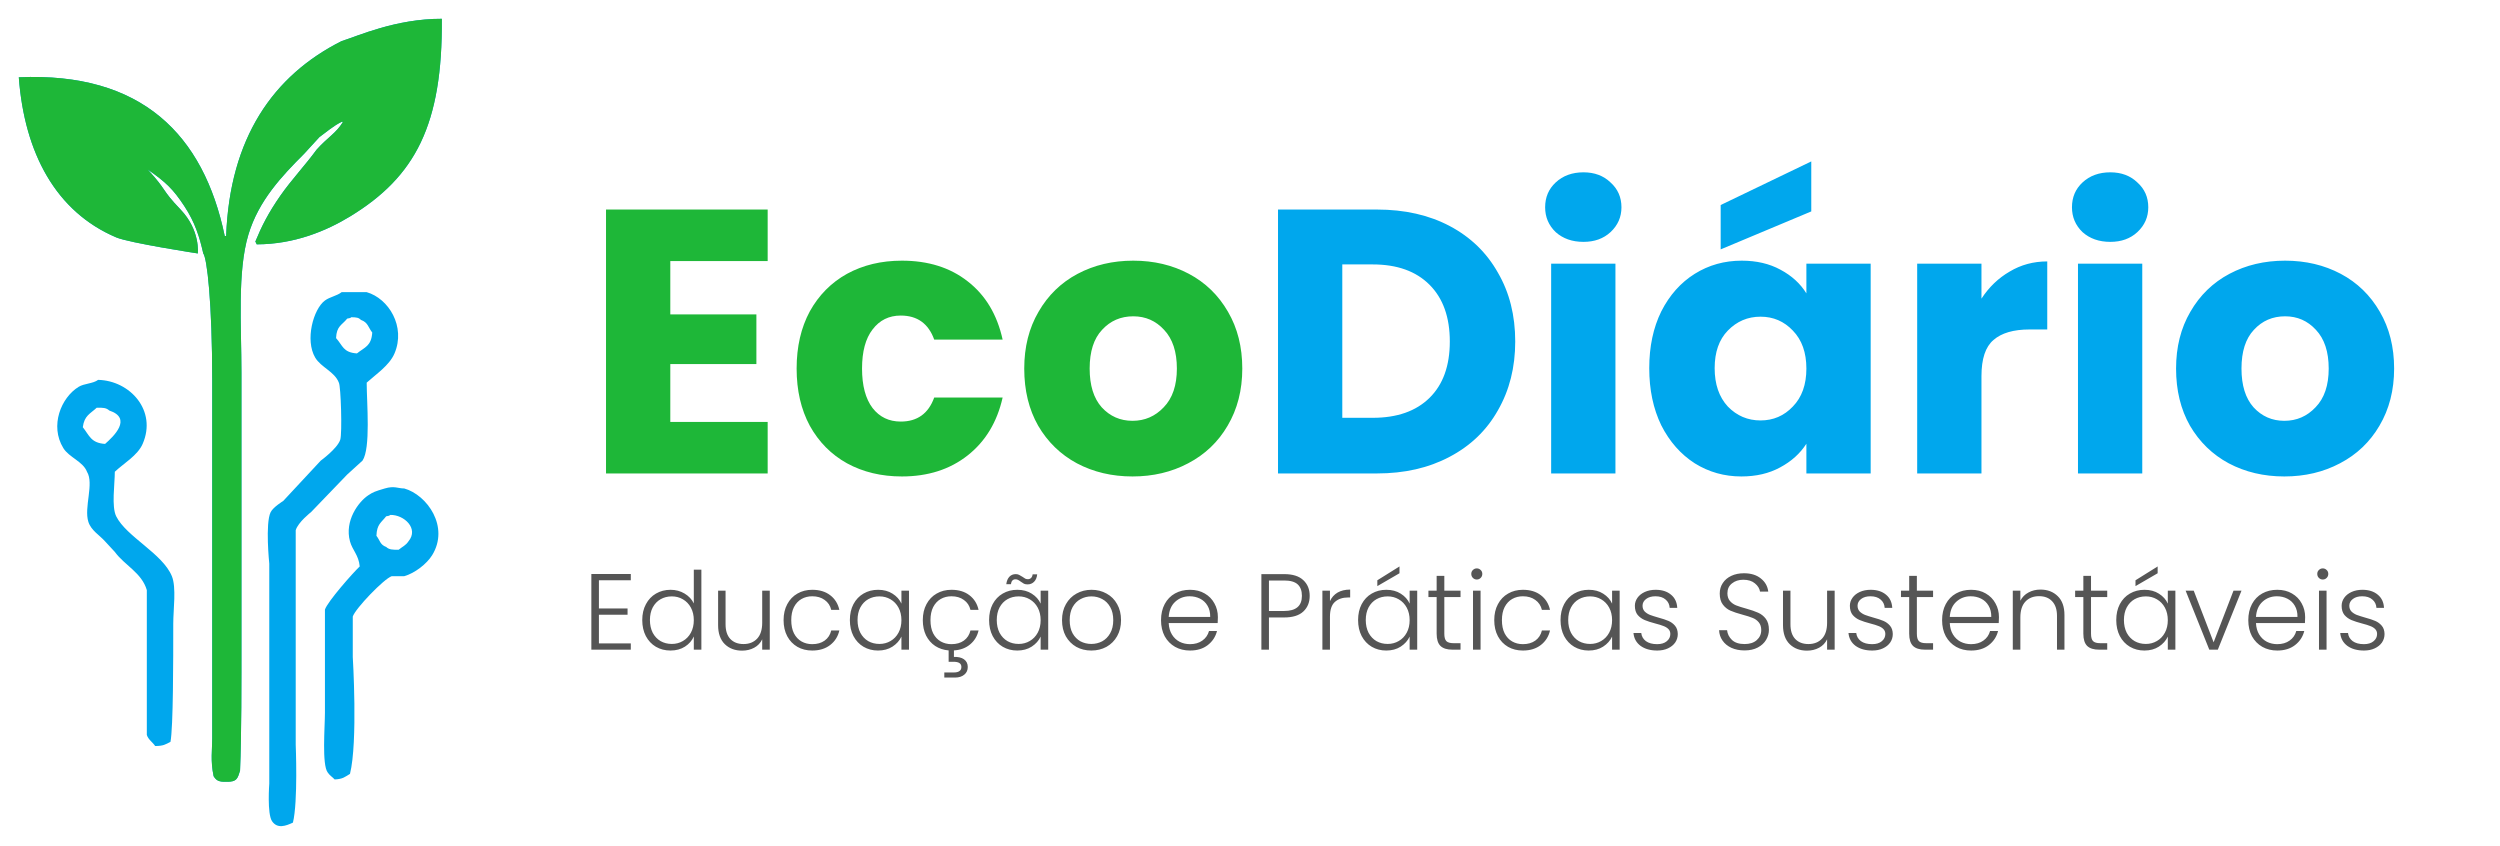 <svg width="1064" height="360" viewBox="0 0 1064 360" fill="none" xmlns="http://www.w3.org/2000/svg">
<g clip-path="url(#clip0_173_373)">
<path d="M148.954 92.142C176.766 75.221 188.402 53.13 188.042 8C168.352 7.954 152.083 15.423 145.4 17.481C116.228 32.141 97.777 58.796 96.244 100.437H95.652C86.647 57.408 60.443 30.593 8 32.887C10.415 65.209 23.823 90.144 49.457 101.03C55.055 103.407 84.19 107.868 84.19 107.868C84.19 107.868 85.35 98.058 76.842 89.168C68.333 80.279 71.427 81.438 62.884 72.162C70.654 77.573 73.693 80.514 78.389 87.623C83.085 94.731 84.964 101.03 86.511 107.868C88.089 109.789 90.323 128.539 90.322 162.063V274.054V314.348C90.321 319.147 89.532 323.74 90.914 330.346C91.983 332.01 92.897 332.828 96.244 332.716C101.089 332.903 101.184 330.919 102.167 327.976C102.808 312.787 102.759 290.052 102.759 272.277V158.507C102.759 138.578 100.976 115.58 105.72 99.845C110.093 85.342 119.915 74.976 129.41 65.478C131.581 63.107 133.753 60.737 135.925 58.367C139.044 56.097 141.816 53.609 145.4 51.849H145.992C143.004 56.784 139.496 58.367 134.74 63.7C129.835 70.412 124.017 76.552 119.342 83.254C114.137 90.715 111.263 96.512 108.682 102.808L109.273 103.993C125.22 103.974 138.845 98.293 148.954 92.142Z" fill="#00A7ED"/>
<path d="M148.954 92.142C176.766 75.221 188.402 53.13 188.042 8C168.352 7.954 152.083 15.423 145.4 17.481C116.228 32.141 97.777 58.796 96.244 100.437H95.652C86.647 57.408 60.443 30.593 8 32.887C10.415 65.209 23.823 90.144 49.457 101.03C55.055 103.407 84.19 107.868 84.19 107.868C84.19 107.868 85.35 98.058 76.842 89.168C68.333 80.279 71.427 81.438 62.884 72.162C70.654 77.573 73.693 80.514 78.389 87.623C83.085 94.731 84.964 101.03 86.511 107.868C88.089 109.789 90.323 128.539 90.322 162.063V274.054V314.348C90.321 319.147 89.532 323.74 90.914 330.346C91.983 332.01 92.897 332.828 96.244 332.716C101.089 332.903 101.184 330.919 102.167 327.976C102.808 312.787 102.759 290.052 102.759 272.277V158.507C102.759 138.578 100.976 115.58 105.72 99.845C110.093 85.342 119.915 74.976 129.41 65.478C131.581 63.107 133.753 60.737 135.925 58.367C139.044 56.097 141.816 53.609 145.4 51.849H145.992C143.004 56.784 139.496 58.367 134.74 63.7C129.835 70.412 124.017 76.552 119.342 83.254C114.137 90.715 111.263 96.512 108.682 102.808L109.273 103.993C125.22 103.974 138.845 98.293 148.954 92.142Z" fill="#1EB738"/>
<path fill-rule="evenodd" clip-rule="evenodd" d="M145.4 124.342C148.953 124.342 152.507 124.342 156.06 124.342C165.405 127.019 172.771 138.972 167.905 150.414C165.731 155.525 159.955 159.326 156.06 162.857C156.091 171.629 157.819 190.782 154.283 196.04C152.112 198.015 147.768 201.965 147.768 201.965L132.37 217.964C132.37 217.964 126.842 222.265 125.856 225.667C125.856 235.542 125.856 255.295 125.856 255.295V316.92C125.856 316.92 126.862 341.261 124.671 350.102C121.668 351.511 118.076 352.862 115.787 349.51C113.628 346.348 114.603 333.511 114.603 333.511C114.603 333.511 114.603 307.043 114.603 293.81C114.603 275.838 114.603 239.889 114.603 239.889C114.603 239.889 112.827 222.7 115.195 217.964C116.275 215.805 120.525 213.224 120.525 213.224L136.516 196.04C136.516 196.04 143.577 190.917 144.807 187.152C145.686 184.462 145.072 164.259 144.215 162.857C142.452 158.173 136.617 156.371 134.147 152.191C129.756 144.762 133.327 131.558 138.293 127.897C140.411 126.335 143.345 125.952 145.4 124.342ZM149.545 135.007C148.91 135.453 148.985 135.364 147.768 135.6C145.516 138.422 143.245 138.697 143.03 143.896C145.906 147.079 145.999 150.02 151.914 150.414C155.239 147.76 158.053 147.3 158.429 141.525C156.727 139.384 156.618 137.219 153.691 136.192C152.554 135.142 151.834 135.069 149.545 135.007ZM41.757 161.672C55.354 161.985 66.904 174.755 60.709 188.93C58.53 193.913 52.61 197.212 48.864 200.78C48.857 206.137 47.401 215.616 49.456 219.742C53.786 228.436 69.194 235.57 73.146 245.221C75.116 250.034 73.738 259.395 73.738 265.368C73.739 281.302 73.738 309.483 72.554 315.734C70.388 316.824 69.645 317.48 66.039 317.512C64.995 315.899 63.075 314.765 62.486 312.772C62.486 296.972 62.486 281.168 62.486 265.368C62.486 260.628 62.486 255.887 62.486 251.147C60.334 243.75 53.072 240.643 48.864 234.885C48.864 234.885 45.626 231.442 44.718 230.408C42.426 227.796 38.791 225.794 37.612 222.112C35.647 215.98 40.12 205.785 37.019 200.78C35.349 196.405 29.388 194.675 26.951 190.707C21.093 181.169 26.017 169.211 33.466 164.635C35.847 163.172 39.569 163.313 41.757 161.672ZM41.165 173.523C38.36 176.148 35.886 176.836 35.242 181.819C38.045 185.326 38.658 188.527 44.718 188.93C48.325 185.772 56.484 178.037 46.495 174.708C45.218 173.53 43.785 173.482 41.165 173.523ZM163.759 207.891C167.885 206.666 169.287 207.891 172.05 207.891C181.791 210.627 191.41 224.242 183.895 236.333C181.636 239.97 176.554 243.955 172.05 245.221C170.274 245.221 168.497 245.221 166.721 245.221C163.433 246.304 151.239 258.981 150.138 262.405C150.138 268.133 150.138 279.589 150.138 279.589C150.138 279.589 152.359 315.772 148.953 329.363C146.813 330.633 145.956 331.576 142.439 331.733C141.412 330.647 140.347 330.069 139.477 328.771C136.949 325.469 138.293 309.293 138.293 303.291C138.293 288.677 138.293 274.057 138.293 259.443C139.403 256.02 150.213 243.789 153.099 241.073C152.653 236.214 149.985 234.177 148.953 230.408C146.555 221.645 152.563 213.61 156.652 210.853C158.763 209.431 159.633 209.115 163.759 207.891ZM166.128 219.15C165.493 219.594 165.568 219.505 164.351 219.742C162.248 222.449 160.386 223.071 160.206 228.038C161.743 229.975 161.709 231.82 164.351 232.778C165.628 233.956 167.062 234.004 169.682 233.963C171.272 232.633 172.647 232.19 173.827 230.408C178.394 224.979 171.968 219.017 166.128 219.15Z" fill="#00A7ED"/>
</g>
<path d="M285.28 111.1V133.82H321.92V154.94H285.28V179.58H326.72V201.5H257.92V89.18H326.72V111.1H285.28ZM339.043 156.86C339.043 147.58 340.909 139.473 344.643 132.54C348.483 125.607 353.763 120.273 360.483 116.54C367.309 112.807 375.096 110.94 383.843 110.94C395.043 110.94 404.376 113.873 411.843 119.74C419.416 125.607 424.376 133.873 426.723 144.54H397.603C395.149 137.713 390.403 134.3 383.363 134.3C378.349 134.3 374.349 136.273 371.363 140.22C368.376 144.06 366.883 149.607 366.883 156.86C366.883 164.113 368.376 169.713 371.363 173.66C374.349 177.5 378.349 179.42 383.363 179.42C390.403 179.42 395.149 176.007 397.603 169.18H426.723C424.376 179.633 419.416 187.847 411.843 193.82C404.269 199.793 394.936 202.78 383.843 202.78C375.096 202.78 367.309 200.913 360.483 197.18C353.763 193.447 348.483 188.113 344.643 181.18C340.909 174.247 339.043 166.14 339.043 156.86ZM481.998 202.78C473.251 202.78 465.358 200.913 458.318 197.18C451.384 193.447 445.891 188.113 441.838 181.18C437.891 174.247 435.918 166.14 435.918 156.86C435.918 147.687 437.944 139.633 441.997 132.7C446.051 125.66 451.598 120.273 458.638 116.54C465.678 112.807 473.571 110.94 482.318 110.94C491.064 110.94 498.958 112.807 505.998 116.54C513.038 120.273 518.584 125.66 522.638 132.7C526.691 139.633 528.718 147.687 528.718 156.86C528.718 166.033 526.638 174.14 522.478 181.18C518.424 188.113 512.824 193.447 505.678 197.18C498.638 200.913 490.744 202.78 481.998 202.78ZM481.998 179.1C487.224 179.1 491.651 177.18 495.278 173.34C499.011 169.5 500.878 164.007 500.878 156.86C500.878 149.713 499.064 144.22 495.438 140.38C491.918 136.54 487.544 134.62 482.318 134.62C476.984 134.62 472.558 136.54 469.038 140.38C465.518 144.113 463.758 149.607 463.758 156.86C463.758 164.007 465.464 169.5 468.878 173.34C472.398 177.18 476.771 179.1 481.998 179.1Z" fill="#1EB738"/>
<path d="M586 89.18C597.84 89.18 608.187 91.527 617.04 96.22C625.893 100.913 632.72 107.527 637.52 116.06C642.427 124.487 644.88 134.247 644.88 145.34C644.88 156.327 642.427 166.087 637.52 174.62C632.72 183.153 625.84 189.767 616.88 194.46C608.027 199.153 597.733 201.5 586 201.5H543.92V89.18H586ZM584.24 177.82C594.587 177.82 602.64 174.993 608.4 169.34C614.16 163.687 617.04 155.687 617.04 145.34C617.04 134.993 614.16 126.94 608.4 121.18C602.64 115.42 594.587 112.54 584.24 112.54H571.28V177.82H584.24ZM673.93 102.94C669.13 102.94 665.183 101.553 662.09 98.78C659.103 95.9 657.61 92.38 657.61 88.22C657.61 83.953 659.103 80.433 662.09 77.66C665.183 74.78 669.13 73.34 673.93 73.34C678.623 73.34 682.463 74.78 685.45 77.66C688.543 80.433 690.09 83.953 690.09 88.22C690.09 92.38 688.543 95.9 685.45 98.78C682.463 101.553 678.623 102.94 673.93 102.94ZM687.53 112.22V201.5H660.17V112.22H687.53ZM701.918 156.7C701.918 147.527 703.624 139.473 707.038 132.54C710.558 125.607 715.304 120.273 721.278 116.54C727.251 112.807 733.918 110.94 741.278 110.94C747.571 110.94 753.064 112.22 757.758 114.78C762.558 117.34 766.238 120.7 768.798 124.86V112.22H796.158V201.5H768.798V188.86C766.131 193.02 762.398 196.38 757.598 198.94C752.904 201.5 747.411 202.78 741.118 202.78C733.864 202.78 727.251 200.913 721.278 197.18C715.304 193.34 710.558 187.953 707.038 181.02C703.624 173.98 701.918 165.873 701.918 156.7ZM768.798 156.86C768.798 150.033 766.878 144.647 763.038 140.7C759.304 136.753 754.718 134.78 749.278 134.78C743.838 134.78 739.198 136.753 735.358 140.7C731.624 144.54 729.758 149.873 729.758 156.7C729.758 163.527 731.624 168.967 735.358 173.02C739.198 176.967 743.838 178.94 749.278 178.94C754.718 178.94 759.304 176.967 763.038 173.02C766.878 169.073 768.798 163.687 768.798 156.86ZM770.878 89.98L732.318 106.14V87.26L770.878 68.7V89.98ZM843.311 127.1C846.511 122.193 850.511 118.353 855.311 115.58C860.111 112.7 865.445 111.26 871.311 111.26V140.22H863.791C856.965 140.22 851.845 141.713 848.431 144.7C845.018 147.58 843.311 152.7 843.311 160.06V201.5H815.951V112.22H843.311V127.1ZM898.149 102.94C893.349 102.94 889.402 101.553 886.309 98.78C883.322 95.9 881.829 92.38 881.829 88.22C881.829 83.953 883.322 80.433 886.309 77.66C889.402 74.78 893.349 73.34 898.149 73.34C902.842 73.34 906.682 74.78 909.669 77.66C912.762 80.433 914.309 83.953 914.309 88.22C914.309 92.38 912.762 95.9 909.669 98.78C906.682 101.553 902.842 102.94 898.149 102.94ZM911.749 112.22V201.5H884.389V112.22H911.749ZM972.216 202.78C963.47 202.78 955.576 200.913 948.536 197.18C941.603 193.447 936.11 188.113 932.056 181.18C928.11 174.247 926.136 166.14 926.136 156.86C926.136 147.687 928.163 139.633 932.216 132.7C936.27 125.66 941.816 120.273 948.856 116.54C955.896 112.807 963.79 110.94 972.536 110.94C981.283 110.94 989.176 112.807 996.216 116.54C1003.26 120.273 1008.8 125.66 1012.86 132.7C1016.91 139.633 1018.94 147.687 1018.94 156.86C1018.94 166.033 1016.86 174.14 1012.7 181.18C1008.64 188.113 1003.04 193.447 995.896 197.18C988.856 200.913 980.963 202.78 972.216 202.78ZM972.216 179.1C977.443 179.1 981.87 177.18 985.496 173.34C989.23 169.5 991.096 164.007 991.096 156.86C991.096 149.713 989.283 144.22 985.656 140.38C982.136 136.54 977.763 134.62 972.536 134.62C967.203 134.62 962.776 136.54 959.256 140.38C955.736 144.113 953.976 149.607 953.976 156.86C953.976 164.007 955.683 169.5 959.096 173.34C962.616 177.18 966.99 179.1 972.216 179.1Z" fill="#00A7ED"/>
<path d="M254.9 246.968V258.974H267.09V261.642H254.9V273.832H268.47V276.5H251.68V244.3H268.47V246.968H254.9ZM273.343 263.896C273.343 261.32 273.864 259.066 274.907 257.134C275.949 255.171 277.375 253.669 279.185 252.626C281.025 251.553 283.095 251.016 285.395 251.016C287.603 251.016 289.596 251.553 291.375 252.626C293.153 253.699 294.457 255.095 295.285 256.812V242.46H298.505V276.5H295.285V270.888C294.518 272.636 293.261 274.077 291.513 275.212C289.765 276.316 287.71 276.868 285.349 276.868C283.049 276.868 280.979 276.331 279.139 275.258C277.329 274.185 275.903 272.667 274.861 270.704C273.849 268.741 273.343 266.472 273.343 263.896ZM295.285 263.942C295.285 261.918 294.871 260.139 294.043 258.606C293.215 257.073 292.08 255.892 290.639 255.064C289.228 254.236 287.664 253.822 285.947 253.822C284.168 253.822 282.573 254.221 281.163 255.018C279.752 255.815 278.633 256.981 277.805 258.514C277.007 260.017 276.609 261.811 276.609 263.896C276.609 265.951 277.007 267.76 277.805 269.324C278.633 270.857 279.752 272.038 281.163 272.866C282.573 273.663 284.168 274.062 285.947 274.062C287.664 274.062 289.228 273.648 290.639 272.82C292.08 271.992 293.215 270.811 294.043 269.278C294.871 267.745 295.285 265.966 295.285 263.942ZM327.614 251.384V276.5H324.394V272.084C323.658 273.648 322.523 274.844 320.99 275.672C319.456 276.5 317.739 276.914 315.838 276.914C312.832 276.914 310.379 275.994 308.478 274.154C306.576 272.283 305.626 269.585 305.626 266.058V251.384H308.8V265.69C308.8 268.419 309.474 270.505 310.824 271.946C312.204 273.387 314.074 274.108 316.436 274.108C318.858 274.108 320.79 273.341 322.232 271.808C323.673 270.275 324.394 268.021 324.394 265.046V251.384H327.614ZM333.493 263.942C333.493 261.335 334.014 259.066 335.057 257.134C336.1 255.171 337.541 253.669 339.381 252.626C341.221 251.553 343.322 251.016 345.683 251.016C348.78 251.016 351.326 251.783 353.319 253.316C355.343 254.849 356.646 256.935 357.229 259.572H353.779C353.35 257.763 352.414 256.352 350.973 255.34C349.562 254.297 347.799 253.776 345.683 253.776C343.996 253.776 342.478 254.159 341.129 254.926C339.78 255.693 338.706 256.843 337.909 258.376C337.142 259.879 336.759 261.734 336.759 263.942C336.759 266.15 337.142 268.021 337.909 269.554C338.706 271.087 339.78 272.237 341.129 273.004C342.478 273.771 343.996 274.154 345.683 274.154C347.799 274.154 349.562 273.648 350.973 272.636C352.414 271.593 353.35 270.152 353.779 268.312H357.229C356.646 270.888 355.343 272.958 353.319 274.522C351.295 276.086 348.75 276.868 345.683 276.868C343.322 276.868 341.221 276.347 339.381 275.304C337.541 274.231 336.1 272.728 335.057 270.796C334.014 268.833 333.493 266.549 333.493 263.942ZM361.704 263.896C361.704 261.32 362.21 259.066 363.222 257.134C364.265 255.171 365.691 253.669 367.5 252.626C369.34 251.553 371.41 251.016 373.71 251.016C376.102 251.016 378.157 251.568 379.874 252.672C381.622 253.776 382.879 255.187 383.646 256.904V251.384H386.866V276.5H383.646V270.934C382.849 272.651 381.576 274.077 379.828 275.212C378.111 276.316 376.056 276.868 373.664 276.868C371.395 276.868 369.34 276.331 367.5 275.258C365.691 274.185 364.265 272.667 363.222 270.704C362.21 268.741 361.704 266.472 361.704 263.896ZM383.646 263.942C383.646 261.918 383.232 260.139 382.404 258.606C381.576 257.073 380.441 255.892 379 255.064C377.589 254.236 376.025 253.822 374.308 253.822C372.529 253.822 370.935 254.221 369.524 255.018C368.113 255.815 366.994 256.981 366.166 258.514C365.369 260.017 364.97 261.811 364.97 263.896C364.97 265.951 365.369 267.76 366.166 269.324C366.994 270.857 368.113 272.038 369.524 272.866C370.935 273.663 372.529 274.062 374.308 274.062C376.025 274.062 377.589 273.648 379 272.82C380.441 271.992 381.576 270.811 382.404 269.278C383.232 267.745 383.646 265.966 383.646 263.942ZM404.935 274.154C407.051 274.154 408.814 273.648 410.225 272.636C411.666 271.593 412.602 270.152 413.031 268.312H416.481C415.929 270.735 414.733 272.713 412.893 274.246C411.084 275.779 408.784 276.638 405.993 276.822V279.582C407.802 279.521 409.228 279.858 410.271 280.594C411.344 281.361 411.881 282.449 411.881 283.86C411.881 285.24 411.39 286.329 410.409 287.126C409.428 287.954 408.124 288.368 406.499 288.368H401.899V286.206H405.855C406.99 286.206 407.818 286.007 408.339 285.608C408.891 285.24 409.167 284.657 409.167 283.86C409.167 282.388 408.063 281.652 405.855 281.652H403.739V276.822C401.592 276.638 399.691 276.009 398.035 274.936C396.379 273.832 395.076 272.345 394.125 270.474C393.205 268.573 392.745 266.395 392.745 263.942C392.745 261.335 393.266 259.066 394.309 257.134C395.352 255.171 396.793 253.669 398.633 252.626C400.473 251.553 402.574 251.016 404.935 251.016C408.032 251.016 410.578 251.783 412.571 253.316C414.595 254.849 415.898 256.935 416.481 259.572H413.031C412.602 257.763 411.666 256.352 410.225 255.34C408.814 254.297 407.051 253.776 404.935 253.776C403.248 253.776 401.73 254.159 400.381 254.926C399.032 255.693 397.958 256.843 397.161 258.376C396.394 259.879 396.011 261.734 396.011 263.942C396.011 266.15 396.394 268.021 397.161 269.554C397.958 271.087 399.032 272.237 400.381 273.004C401.73 273.771 403.248 274.154 404.935 274.154ZM420.956 263.896C420.956 261.32 421.462 259.066 422.474 257.134C423.517 255.171 424.943 253.669 426.752 252.626C428.592 251.553 430.662 251.016 432.962 251.016C435.354 251.016 437.409 251.568 439.126 252.672C440.874 253.776 442.131 255.187 442.898 256.904V251.384H446.118V276.5H442.898V270.934C442.101 272.651 440.828 274.077 439.08 275.212C437.363 276.316 435.308 276.868 432.916 276.868C430.647 276.868 428.592 276.331 426.752 275.258C424.943 274.185 423.517 272.667 422.474 270.704C421.462 268.741 420.956 266.472 420.956 263.896ZM442.898 263.942C442.898 261.918 442.484 260.139 441.656 258.606C440.828 257.073 439.693 255.892 438.252 255.064C436.841 254.236 435.277 253.822 433.56 253.822C431.781 253.822 430.187 254.221 428.776 255.018C427.365 255.815 426.246 256.981 425.418 258.514C424.621 260.017 424.222 261.811 424.222 263.896C424.222 265.951 424.621 267.76 425.418 269.324C426.246 270.857 427.365 272.038 428.776 272.866C430.187 273.663 431.781 274.062 433.56 274.062C435.277 274.062 436.841 273.648 438.252 272.82C439.693 271.992 440.828 270.811 441.656 269.278C442.484 267.745 442.898 265.966 442.898 263.942ZM428.27 248.624C428.454 247.244 428.899 246.186 429.604 245.45C430.309 244.714 431.214 244.346 432.318 244.346C432.87 244.346 433.345 244.453 433.744 244.668C434.143 244.852 434.618 245.128 435.17 245.496C435.63 245.833 436.029 246.094 436.366 246.278C436.703 246.431 437.071 246.508 437.47 246.508C437.991 246.508 438.436 246.339 438.804 246.002C439.172 245.634 439.402 245.113 439.494 244.438H441.426C441.303 245.787 440.859 246.845 440.092 247.612C439.356 248.348 438.436 248.716 437.332 248.716C436.749 248.716 436.243 248.624 435.814 248.44C435.415 248.225 434.94 247.919 434.388 247.52C433.959 247.183 433.575 246.937 433.238 246.784C432.931 246.631 432.579 246.554 432.18 246.554C431.076 246.554 430.432 247.244 430.248 248.624H428.27ZM464.463 276.868C462.102 276.868 459.97 276.347 458.069 275.304C456.198 274.231 454.711 272.728 453.607 270.796C452.534 268.833 451.997 266.549 451.997 263.942C451.997 261.335 452.549 259.066 453.653 257.134C454.757 255.171 456.26 253.669 458.161 252.626C460.062 251.553 462.194 251.016 464.555 251.016C466.916 251.016 469.048 251.553 470.949 252.626C472.881 253.669 474.384 255.171 475.457 257.134C476.561 259.066 477.113 261.335 477.113 263.942C477.113 266.518 476.561 268.787 475.457 270.75C474.353 272.713 472.835 274.231 470.903 275.304C468.971 276.347 466.824 276.868 464.463 276.868ZM464.463 274.062C466.119 274.062 467.652 273.694 469.063 272.958C470.474 272.191 471.608 271.057 472.467 269.554C473.356 268.021 473.801 266.15 473.801 263.942C473.801 261.734 473.372 259.879 472.513 258.376C471.654 256.843 470.52 255.708 469.109 254.972C467.698 254.205 466.165 253.822 464.509 253.822C462.853 253.822 461.32 254.205 459.909 254.972C458.498 255.708 457.364 256.843 456.505 258.376C455.677 259.879 455.263 261.734 455.263 263.942C455.263 266.15 455.677 268.021 456.505 269.554C457.364 271.057 458.483 272.191 459.863 272.958C461.274 273.694 462.807 274.062 464.463 274.062ZM518.33 262.654C518.33 263.758 518.299 264.601 518.238 265.184H497.4C497.492 267.085 497.952 268.711 498.78 270.06C499.608 271.409 500.696 272.437 502.046 273.142C503.395 273.817 504.867 274.154 506.462 274.154C508.547 274.154 510.295 273.648 511.706 272.636C513.147 271.624 514.098 270.259 514.558 268.542H517.962C517.348 270.995 516.03 273.004 514.006 274.568C512.012 276.101 509.498 276.868 506.462 276.868C504.1 276.868 501.984 276.347 500.114 275.304C498.243 274.231 496.771 272.728 495.698 270.796C494.655 268.833 494.134 266.549 494.134 263.942C494.134 261.335 494.655 259.051 495.698 257.088C496.74 255.125 498.197 253.623 500.068 252.58C501.938 251.537 504.07 251.016 506.462 251.016C508.854 251.016 510.939 251.537 512.718 252.58C514.527 253.623 515.907 255.033 516.858 256.812C517.839 258.56 518.33 260.507 518.33 262.654ZM515.064 262.562C515.094 260.691 514.711 259.097 513.914 257.778C513.147 256.459 512.089 255.463 510.74 254.788C509.39 254.113 507.918 253.776 506.324 253.776C503.932 253.776 501.892 254.543 500.206 256.076C498.519 257.609 497.584 259.771 497.4 262.562H515.064ZM557.406 253.592C557.406 256.352 556.501 258.575 554.692 260.262C552.883 261.949 550.169 262.792 546.55 262.792H540.064V276.5H536.844V244.346H546.55C550.138 244.346 552.837 245.189 554.646 246.876C556.486 248.563 557.406 250.801 557.406 253.592ZM546.55 260.032C551.579 260.032 554.094 257.885 554.094 253.592C554.094 251.445 553.496 249.82 552.3 248.716C551.104 247.612 549.187 247.06 546.55 247.06H540.064V260.032H546.55ZM566.029 255.846C566.734 254.282 567.808 253.071 569.249 252.212C570.721 251.353 572.515 250.924 574.631 250.924V254.282H573.757C571.426 254.282 569.556 254.911 568.145 256.168C566.734 257.425 566.029 259.526 566.029 262.47V276.5H562.809V251.384H566.029V255.846ZM578.003 263.896C578.003 261.32 578.509 259.066 579.521 257.134C580.564 255.171 581.99 253.669 583.799 252.626C585.639 251.553 587.709 251.016 590.009 251.016C592.401 251.016 594.456 251.568 596.173 252.672C597.921 253.776 599.178 255.187 599.945 256.904V251.384H603.165V276.5H599.945V270.934C599.148 272.651 597.875 274.077 596.127 275.212C594.41 276.316 592.355 276.868 589.963 276.868C587.694 276.868 585.639 276.331 583.799 275.258C581.99 274.185 580.564 272.667 579.521 270.704C578.509 268.741 578.003 266.472 578.003 263.896ZM599.945 263.942C599.945 261.918 599.531 260.139 598.703 258.606C597.875 257.073 596.74 255.892 595.299 255.064C593.888 254.236 592.324 253.822 590.607 253.822C588.828 253.822 587.234 254.221 585.823 255.018C584.412 255.815 583.293 256.981 582.465 258.514C581.668 260.017 581.269 261.811 581.269 263.896C581.269 265.951 581.668 267.76 582.465 269.324C583.293 270.857 584.412 272.038 585.823 272.866C587.234 273.663 588.828 274.062 590.607 274.062C592.324 274.062 593.888 273.648 595.299 272.82C596.74 271.992 597.875 270.811 598.703 269.278C599.531 267.745 599.945 265.966 599.945 263.942ZM595.621 243.978L586.191 249.452V246.968L595.621 241.08V243.978ZM614.702 254.098V269.692C614.702 271.225 614.993 272.283 615.576 272.866C616.159 273.449 617.186 273.74 618.658 273.74H621.602V276.5H618.152C615.883 276.5 614.196 275.979 613.092 274.936C611.988 273.863 611.436 272.115 611.436 269.692V254.098H607.94V251.384H611.436V245.082H614.702V251.384H621.602V254.098H614.702ZM628.522 246.646C627.878 246.646 627.326 246.416 626.866 245.956C626.406 245.496 626.176 244.929 626.176 244.254C626.176 243.579 626.406 243.027 626.866 242.598C627.326 242.138 627.878 241.908 628.522 241.908C629.166 241.908 629.718 242.138 630.178 242.598C630.638 243.027 630.868 243.579 630.868 244.254C630.868 244.929 630.638 245.496 630.178 245.956C629.718 246.416 629.166 246.646 628.522 246.646ZM630.132 251.384V276.5H626.912V251.384H630.132ZM635.952 263.942C635.952 261.335 636.473 259.066 637.516 257.134C638.559 255.171 640 253.669 641.84 252.626C643.68 251.553 645.781 251.016 648.142 251.016C651.239 251.016 653.785 251.783 655.778 253.316C657.802 254.849 659.105 256.935 659.688 259.572H656.238C655.809 257.763 654.873 256.352 653.432 255.34C652.021 254.297 650.258 253.776 648.142 253.776C646.455 253.776 644.937 254.159 643.588 254.926C642.239 255.693 641.165 256.843 640.368 258.376C639.601 259.879 639.218 261.734 639.218 263.942C639.218 266.15 639.601 268.021 640.368 269.554C641.165 271.087 642.239 272.237 643.588 273.004C644.937 273.771 646.455 274.154 648.142 274.154C650.258 274.154 652.021 273.648 653.432 272.636C654.873 271.593 655.809 270.152 656.238 268.312H659.688C659.105 270.888 657.802 272.958 655.778 274.522C653.754 276.086 651.209 276.868 648.142 276.868C645.781 276.868 643.68 276.347 641.84 275.304C640 274.231 638.559 272.728 637.516 270.796C636.473 268.833 635.952 266.549 635.952 263.942ZM664.163 263.896C664.163 261.32 664.669 259.066 665.681 257.134C666.724 255.171 668.15 253.669 669.959 252.626C671.799 251.553 673.869 251.016 676.169 251.016C678.561 251.016 680.616 251.568 682.333 252.672C684.081 253.776 685.338 255.187 686.105 256.904V251.384H689.325V276.5H686.105V270.934C685.308 272.651 684.035 274.077 682.287 275.212C680.57 276.316 678.515 276.868 676.123 276.868C673.854 276.868 671.799 276.331 669.959 275.258C668.15 274.185 666.724 272.667 665.681 270.704C664.669 268.741 664.163 266.472 664.163 263.896ZM686.105 263.942C686.105 261.918 685.691 260.139 684.863 258.606C684.035 257.073 682.9 255.892 681.459 255.064C680.048 254.236 678.484 253.822 676.767 253.822C674.988 253.822 673.394 254.221 671.983 255.018C670.572 255.815 669.453 256.981 668.625 258.514C667.828 260.017 667.429 261.811 667.429 263.896C667.429 265.951 667.828 267.76 668.625 269.324C669.453 270.857 670.572 272.038 671.983 272.866C673.394 273.663 674.988 274.062 676.767 274.062C678.484 274.062 680.048 273.648 681.459 272.82C682.9 271.992 684.035 270.811 684.863 269.278C685.691 267.745 686.105 265.966 686.105 263.942ZM705.324 276.868C702.441 276.868 700.08 276.209 698.24 274.89C696.431 273.541 695.419 271.716 695.204 269.416H698.516C698.669 270.827 699.329 271.977 700.494 272.866C701.69 273.725 703.285 274.154 705.278 274.154C707.026 274.154 708.391 273.74 709.372 272.912C710.384 272.084 710.89 271.057 710.89 269.83C710.89 268.971 710.614 268.266 710.062 267.714C709.51 267.162 708.805 266.733 707.946 266.426C707.118 266.089 705.983 265.736 704.542 265.368C702.671 264.877 701.153 264.387 699.988 263.896C698.823 263.405 697.826 262.685 696.998 261.734C696.201 260.753 695.802 259.449 695.802 257.824C695.802 256.597 696.17 255.463 696.906 254.42C697.642 253.377 698.685 252.549 700.034 251.936C701.383 251.323 702.917 251.016 704.634 251.016C707.333 251.016 709.51 251.706 711.166 253.086C712.822 254.435 713.711 256.306 713.834 258.698H710.614C710.522 257.226 709.939 256.045 708.866 255.156C707.823 254.236 706.382 253.776 704.542 253.776C702.917 253.776 701.598 254.159 700.586 254.926C699.574 255.693 699.068 256.643 699.068 257.778C699.068 258.759 699.359 259.572 699.942 260.216C700.555 260.829 701.307 261.32 702.196 261.688C703.085 262.025 704.281 262.409 705.784 262.838C707.593 263.329 709.035 263.804 710.108 264.264C711.181 264.724 712.101 265.399 712.868 266.288C713.635 267.177 714.033 268.358 714.064 269.83C714.064 271.179 713.696 272.391 712.96 273.464C712.224 274.507 711.197 275.335 709.878 275.948C708.559 276.561 707.041 276.868 705.324 276.868ZM742.5 276.822C740.384 276.822 738.514 276.454 736.888 275.718C735.294 274.982 734.036 273.955 733.116 272.636C732.196 271.317 731.706 269.845 731.644 268.22H735.048C735.202 269.784 735.892 271.164 737.118 272.36C738.345 273.525 740.139 274.108 742.5 274.108C744.678 274.108 746.395 273.556 747.652 272.452C748.94 271.317 749.584 269.891 749.584 268.174C749.584 266.794 749.232 265.69 748.526 264.862C747.821 264.003 746.947 263.375 745.904 262.976C744.862 262.547 743.42 262.087 741.58 261.596C739.434 261.013 737.732 260.446 736.474 259.894C735.217 259.342 734.144 258.483 733.254 257.318C732.365 256.153 731.92 254.573 731.92 252.58C731.92 250.924 732.35 249.452 733.208 248.164C734.067 246.845 735.278 245.818 736.842 245.082C738.406 244.346 740.2 243.978 742.224 243.978C745.199 243.978 747.591 244.714 749.4 246.186C751.24 247.627 752.298 249.498 752.574 251.798H749.078C748.864 250.479 748.143 249.314 746.916 248.302C745.69 247.259 744.034 246.738 741.948 246.738C740.016 246.738 738.406 247.259 737.118 248.302C735.83 249.314 735.186 250.709 735.186 252.488C735.186 253.837 735.539 254.926 736.244 255.754C736.95 256.582 737.824 257.211 738.866 257.64C739.94 258.069 741.381 258.529 743.19 259.02C745.276 259.603 746.962 260.185 748.25 260.768C749.538 261.32 750.627 262.179 751.516 263.344C752.406 264.509 752.85 266.073 752.85 268.036C752.85 269.539 752.452 270.965 751.654 272.314C750.857 273.663 749.676 274.752 748.112 275.58C746.548 276.408 744.678 276.822 742.5 276.822ZM780.831 251.384V276.5H777.611V272.084C776.875 273.648 775.74 274.844 774.207 275.672C772.673 276.5 770.956 276.914 769.055 276.914C766.049 276.914 763.596 275.994 761.695 274.154C759.793 272.283 758.843 269.585 758.843 266.058V251.384H762.017V265.69C762.017 268.419 762.691 270.505 764.041 271.946C765.421 273.387 767.291 274.108 769.653 274.108C772.075 274.108 774.007 273.341 775.449 271.808C776.89 270.275 777.611 268.021 777.611 265.046V251.384H780.831ZM796.83 276.868C793.947 276.868 791.586 276.209 789.746 274.89C787.937 273.541 786.925 271.716 786.71 269.416H790.022C790.175 270.827 790.835 271.977 792 272.866C793.196 273.725 794.791 274.154 796.784 274.154C798.532 274.154 799.897 273.74 800.878 272.912C801.89 272.084 802.396 271.057 802.396 269.83C802.396 268.971 802.12 268.266 801.568 267.714C801.016 267.162 800.311 266.733 799.452 266.426C798.624 266.089 797.489 265.736 796.048 265.368C794.177 264.877 792.659 264.387 791.494 263.896C790.329 263.405 789.332 262.685 788.504 261.734C787.707 260.753 787.308 259.449 787.308 257.824C787.308 256.597 787.676 255.463 788.412 254.42C789.148 253.377 790.191 252.549 791.54 251.936C792.889 251.323 794.423 251.016 796.14 251.016C798.839 251.016 801.016 251.706 802.672 253.086C804.328 254.435 805.217 256.306 805.34 258.698H802.12C802.028 257.226 801.445 256.045 800.372 255.156C799.329 254.236 797.888 253.776 796.048 253.776C794.423 253.776 793.104 254.159 792.092 254.926C791.08 255.693 790.574 256.643 790.574 257.778C790.574 258.759 790.865 259.572 791.448 260.216C792.061 260.829 792.813 261.32 793.702 261.688C794.591 262.025 795.787 262.409 797.29 262.838C799.099 263.329 800.541 263.804 801.614 264.264C802.687 264.724 803.607 265.399 804.374 266.288C805.141 267.177 805.539 268.358 805.57 269.83C805.57 271.179 805.202 272.391 804.466 273.464C803.73 274.507 802.703 275.335 801.384 275.948C800.065 276.561 798.547 276.868 796.83 276.868ZM815.817 254.098V269.692C815.817 271.225 816.109 272.283 816.691 272.866C817.274 273.449 818.301 273.74 819.773 273.74H822.717V276.5H819.267C816.998 276.5 815.311 275.979 814.207 274.936C813.103 273.863 812.551 272.115 812.551 269.692V254.098H809.055V251.384H812.551V245.082H815.817V251.384H822.717V254.098H815.817ZM850.752 262.654C850.752 263.758 850.721 264.601 850.66 265.184H829.822C829.914 267.085 830.374 268.711 831.202 270.06C832.03 271.409 833.118 272.437 834.468 273.142C835.817 273.817 837.289 274.154 838.884 274.154C840.969 274.154 842.717 273.648 844.128 272.636C845.569 271.624 846.52 270.259 846.98 268.542H850.384C849.77 270.995 848.452 273.004 846.428 274.568C844.434 276.101 841.92 276.868 838.884 276.868C836.522 276.868 834.406 276.347 832.536 275.304C830.665 274.231 829.193 272.728 828.12 270.796C827.077 268.833 826.556 266.549 826.556 263.942C826.556 261.335 827.077 259.051 828.12 257.088C829.162 255.125 830.619 253.623 832.49 252.58C834.36 251.537 836.492 251.016 838.884 251.016C841.276 251.016 843.361 251.537 845.14 252.58C846.949 253.623 848.329 255.033 849.28 256.812C850.261 258.56 850.752 260.507 850.752 262.654ZM847.486 262.562C847.516 260.691 847.133 259.097 846.336 257.778C845.569 256.459 844.511 255.463 843.162 254.788C841.812 254.113 840.34 253.776 838.746 253.776C836.354 253.776 834.314 254.543 832.628 256.076C830.941 257.609 830.006 259.771 829.822 262.562H847.486ZM868.419 250.924C871.424 250.924 873.878 251.859 875.779 253.73C877.68 255.57 878.631 258.253 878.631 261.78V276.5H875.457V262.148C875.457 259.419 874.767 257.333 873.387 255.892C872.038 254.451 870.182 253.73 867.821 253.73C865.398 253.73 863.466 254.497 862.025 256.03C860.584 257.563 859.863 259.817 859.863 262.792V276.5H856.643V251.384H859.863V255.662C860.66 254.129 861.81 252.963 863.313 252.166C864.816 251.338 866.518 250.924 868.419 250.924ZM889.938 254.098V269.692C889.938 271.225 890.23 272.283 890.812 272.866C891.395 273.449 892.422 273.74 893.894 273.74H896.838V276.5H893.388C891.119 276.5 889.432 275.979 888.328 274.936C887.224 273.863 886.672 272.115 886.672 269.692V254.098H883.176V251.384H886.672V245.082H889.938V251.384H896.838V254.098H889.938ZM900.677 263.896C900.677 261.32 901.183 259.066 902.195 257.134C903.237 255.171 904.663 253.669 906.473 252.626C908.313 251.553 910.383 251.016 912.683 251.016C915.075 251.016 917.129 251.568 918.847 252.672C920.595 253.776 921.852 255.187 922.619 256.904V251.384H925.839V276.5H922.619V270.934C921.821 272.651 920.549 274.077 918.801 275.212C917.083 276.316 915.029 276.868 912.637 276.868C910.367 276.868 908.313 276.331 906.473 275.258C904.663 274.185 903.237 272.667 902.195 270.704C901.183 268.741 900.677 266.472 900.677 263.896ZM922.619 263.942C922.619 261.918 922.205 260.139 921.377 258.606C920.549 257.073 919.414 255.892 917.973 255.064C916.562 254.236 914.998 253.822 913.281 253.822C911.502 253.822 909.907 254.221 908.497 255.018C907.086 255.815 905.967 256.981 905.139 258.514C904.341 260.017 903.943 261.811 903.943 263.896C903.943 265.951 904.341 267.76 905.139 269.324C905.967 270.857 907.086 272.038 908.497 272.866C909.907 273.663 911.502 274.062 913.281 274.062C914.998 274.062 916.562 273.648 917.973 272.82C919.414 271.992 920.549 270.811 921.377 269.278C922.205 267.745 922.619 265.966 922.619 263.942ZM918.295 243.978L908.865 249.452V246.968L918.295 241.08V243.978ZM942.114 273.372L950.578 251.384H953.982L943.908 276.5H940.274L930.2 251.384H933.65L942.114 273.372ZM981.07 262.654C981.07 263.758 981.039 264.601 980.978 265.184H960.14C960.232 267.085 960.692 268.711 961.52 270.06C962.348 271.409 963.437 272.437 964.786 273.142C966.135 273.817 967.607 274.154 969.202 274.154C971.287 274.154 973.035 273.648 974.446 272.636C975.887 271.624 976.838 270.259 977.298 268.542H980.702C980.089 270.995 978.77 273.004 976.746 274.568C974.753 276.101 972.238 276.868 969.202 276.868C966.841 276.868 964.725 276.347 962.854 275.304C960.983 274.231 959.511 272.728 958.438 270.796C957.395 268.833 956.874 266.549 956.874 263.942C956.874 261.335 957.395 259.051 958.438 257.088C959.481 255.125 960.937 253.623 962.808 252.58C964.679 251.537 966.81 251.016 969.202 251.016C971.594 251.016 973.679 251.537 975.458 252.58C977.267 253.623 978.647 255.033 979.598 256.812C980.579 258.56 981.07 260.507 981.07 262.654ZM977.804 262.562C977.835 260.691 977.451 259.097 976.654 257.778C975.887 256.459 974.829 255.463 973.48 254.788C972.131 254.113 970.659 253.776 969.064 253.776C966.672 253.776 964.633 254.543 962.946 256.076C961.259 257.609 960.324 259.771 960.14 262.562H977.804ZM988.571 246.646C987.927 246.646 987.375 246.416 986.915 245.956C986.455 245.496 986.225 244.929 986.225 244.254C986.225 243.579 986.455 243.027 986.915 242.598C987.375 242.138 987.927 241.908 988.571 241.908C989.215 241.908 989.767 242.138 990.227 242.598C990.687 243.027 990.917 243.579 990.917 244.254C990.917 244.929 990.687 245.496 990.227 245.956C989.767 246.416 989.215 246.646 988.571 246.646ZM990.181 251.384V276.5H986.961V251.384H990.181ZM1006.12 276.868C1003.24 276.868 1000.88 276.209 999.037 274.89C997.228 273.541 996.216 271.716 996.001 269.416H999.313C999.466 270.827 1000.13 271.977 1001.29 272.866C1002.49 273.725 1004.08 274.154 1006.07 274.154C1007.82 274.154 1009.19 273.74 1010.17 272.912C1011.18 272.084 1011.69 271.057 1011.69 269.83C1011.69 268.971 1011.41 268.266 1010.86 267.714C1010.31 267.162 1009.6 266.733 1008.74 266.426C1007.91 266.089 1006.78 265.736 1005.34 265.368C1003.47 264.877 1001.95 264.387 1000.78 263.896C999.62 263.405 998.623 262.685 997.795 261.734C996.998 260.753 996.599 259.449 996.599 257.824C996.599 256.597 996.967 255.463 997.703 254.42C998.439 253.377 999.482 252.549 1000.83 251.936C1002.18 251.323 1003.71 251.016 1005.43 251.016C1008.13 251.016 1010.31 251.706 1011.96 253.086C1013.62 254.435 1014.51 256.306 1014.63 258.698H1011.41C1011.32 257.226 1010.74 256.045 1009.66 255.156C1008.62 254.236 1007.18 253.776 1005.34 253.776C1003.71 253.776 1002.39 254.159 1001.38 254.926C1000.37 255.693 999.865 256.643 999.865 257.778C999.865 258.759 1000.16 259.572 1000.74 260.216C1001.35 260.829 1002.1 261.32 1002.99 261.688C1003.88 262.025 1005.08 262.409 1006.58 262.838C1008.39 263.329 1009.83 263.804 1010.9 264.264C1011.98 264.724 1012.9 265.399 1013.66 266.288C1014.43 267.177 1014.83 268.358 1014.86 269.83C1014.86 271.179 1014.49 272.391 1013.76 273.464C1013.02 274.507 1011.99 275.335 1010.67 275.948C1009.36 276.561 1007.84 276.868 1006.12 276.868Z" fill="#555555"/>
<defs>
<clipPath id="clip0_173_373">
<rect width="181" height="344" fill="white" transform="translate(8 8)"/>
</clipPath>
</defs>
</svg>
